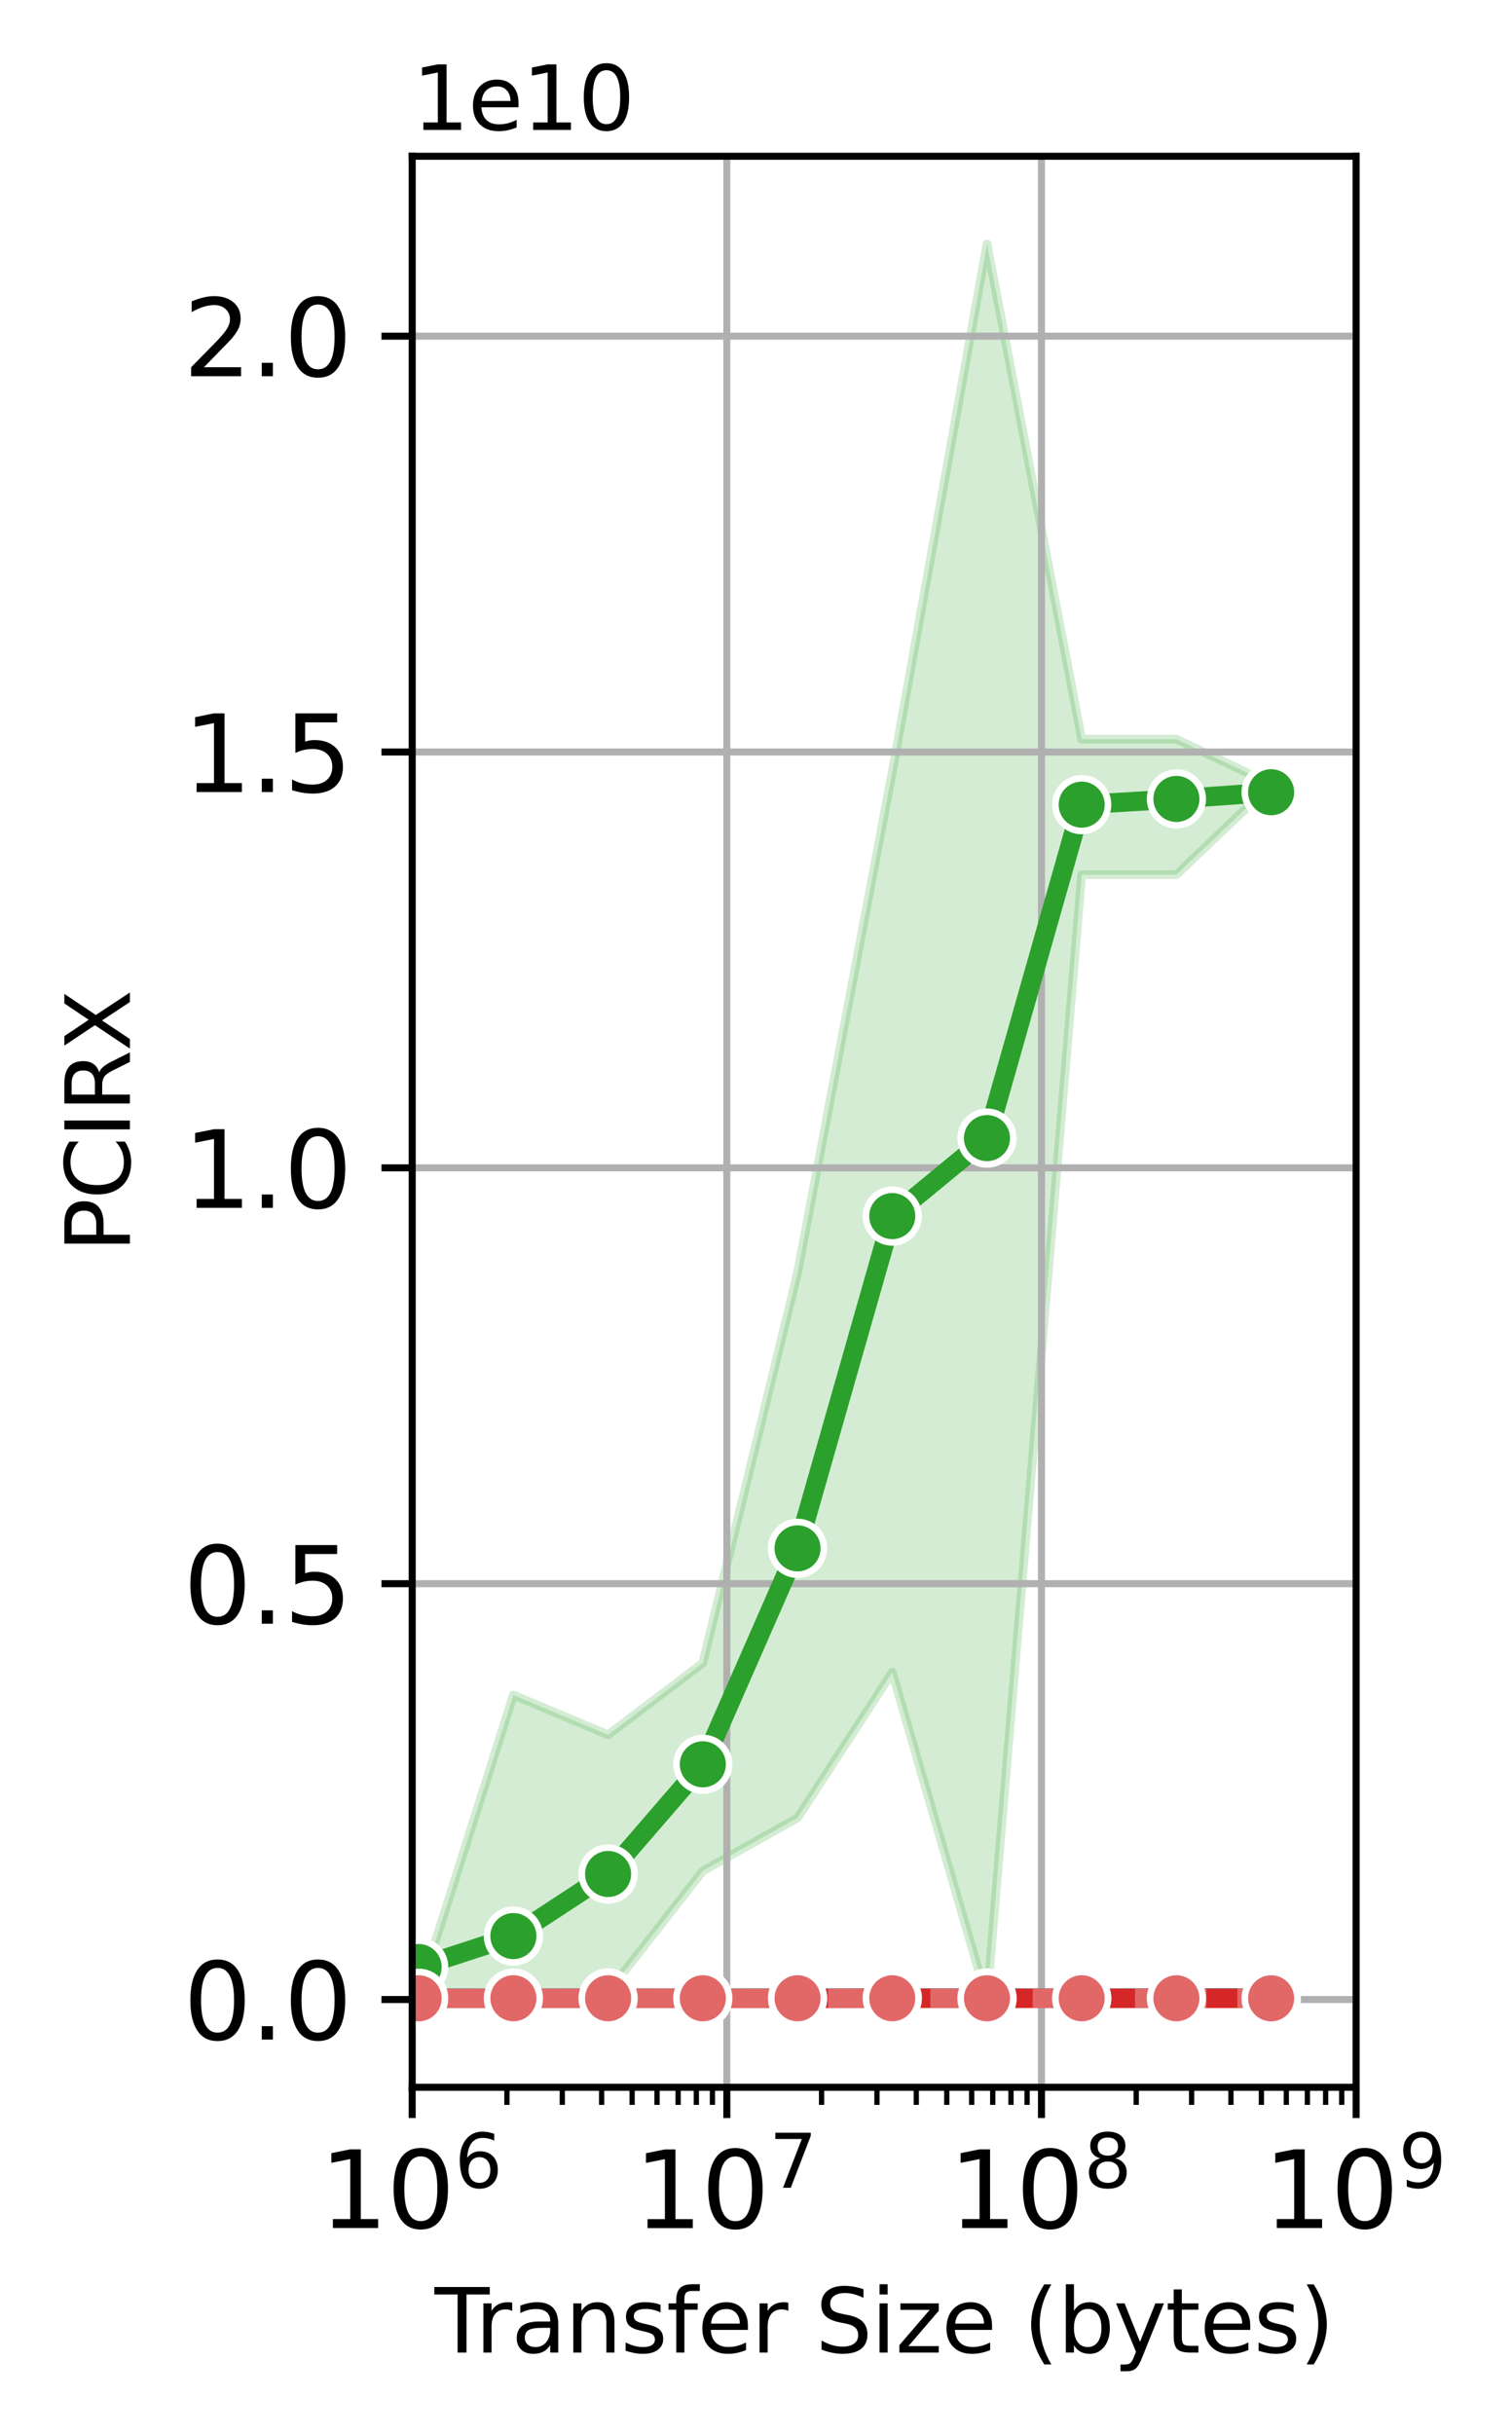<?xml version="1.0" encoding="utf-8" standalone="no"?>
<!DOCTYPE svg PUBLIC "-//W3C//DTD SVG 1.1//EN"
  "http://www.w3.org/Graphics/SVG/1.1/DTD/svg11.dtd">
<svg xmlns:xlink="http://www.w3.org/1999/xlink" width="172.268pt" height="277.218pt" viewBox="0 0 172.268 277.218" xmlns="http://www.w3.org/2000/svg" version="1.1">
 <defs>
  <style type="text/css">*{stroke-linejoin: round; stroke-linecap: butt}</style>
 </defs>
 <g id="figure_1">
  <g id="patch_1">
   <path d="M 0 277.218 
L 172.268 277.218 
L 172.268 0 
L 0 0 
z
" style="fill: #ffffff"/>
  </g>
  <g id="axes_1">
   <g id="patch_2">
    <path d="M 46.962 237.726 
L 154.508 237.726 
L 154.508 17.798 
L 46.962 17.798 
z
" style="fill: #ffffff"/>
   </g>
   <g id="PolyCollection_1"/>
   <g id="PolyCollection_2">
    <defs>
     <path id="mb2cddc99f6" d="M 47.7 -49.641 
L 47.7 -49.631 
L 58.492 -49.628 
L 69.283 -49.629 
L 80.075 -49.627 
L 90.867 -49.628 
L 101.658 -49.623 
L 112.45 -49.63 
L 123.241 -49.625 
L 134.033 -49.634 
L 144.824 -49.64 
L 144.824 -49.678 
L 144.824 -49.678 
L 134.033 -49.68 
L 123.241 -49.672 
L 112.45 -49.655 
L 101.658 -49.651 
L 90.867 -49.644 
L 80.075 -49.641 
L 69.283 -49.639 
L 58.492 -49.646 
L 47.7 -49.641 
z
" style="stroke: #1f77b4; stroke-opacity: 0.2"/>
    </defs>
    <g clip-path="url(#p8f24ad877e)">
     <use xlink:href="#mb2cddc99f6" x="0" y="277.218" style="fill: #1f77b4; fill-opacity: 0.2; stroke: #1f77b4; stroke-opacity: 0.2"/>
    </g>
   </g>
   <g id="PolyCollection_3"/>
   <g id="PolyCollection_4">
    <defs>
     <path id="maf644a36c2" d="M 47.7 -49.612 
L 47.7 -49.6 
L 58.492 -49.6 
L 69.283 -49.598 
L 80.075 -49.597 
L 90.867 -49.599 
L 101.658 -49.576 
L 112.45 -49.599 
L 123.241 -49.608 
L 134.033 -49.623 
L 144.824 -49.624 
L 144.824 -49.683 
L 144.824 -49.683 
L 134.033 -49.669 
L 123.241 -49.651 
L 112.45 -49.636 
L 101.658 -49.674 
L 90.867 -49.617 
L 80.075 -49.615 
L 69.283 -49.611 
L 58.492 -49.612 
L 47.7 -49.612 
z
" style="stroke: #62a0cb; stroke-opacity: 0.2"/>
    </defs>
    <g clip-path="url(#p8f24ad877e)">
     <use xlink:href="#maf644a36c2" x="0" y="277.218" style="fill: #62a0cb; fill-opacity: 0.2; stroke: #62a0cb; stroke-opacity: 0.2"/>
    </g>
   </g>
   <g id="PolyCollection_5"/>
   <g id="PolyCollection_6">
    <defs>
     <path id="m9ea09303e5" d="M 47.7 -49.68 
L 47.7 -49.557 
L 58.492 -49.592 
L 69.283 -49.595 
L 80.075 -49.588 
L 90.867 -49.596 
L 101.658 -49.556 
L 112.45 -49.595 
L 123.241 -49.558 
L 134.033 -49.564 
L 144.824 -49.594 
L 144.824 -49.609 
L 144.824 -49.609 
L 134.033 -49.671 
L 123.241 -49.679 
L 112.45 -49.607 
L 101.658 -49.683 
L 90.867 -49.603 
L 80.075 -49.615 
L 69.283 -49.606 
L 58.492 -49.611 
L 47.7 -49.68 
z
" style="stroke: #ff7f0e; stroke-opacity: 0.2"/>
    </defs>
    <g clip-path="url(#p8f24ad877e)">
     <use xlink:href="#m9ea09303e5" x="0" y="277.218" style="fill: #ff7f0e; fill-opacity: 0.2; stroke: #ff7f0e; stroke-opacity: 0.2"/>
    </g>
   </g>
   <g id="PolyCollection_7"/>
   <g id="PolyCollection_8">
    <defs>
     <path id="me9a1cf61ce" d="M 47.7 -49.606 
L 47.7 -49.594 
L 58.492 -49.594 
L 69.283 -49.595 
L 80.075 -49.594 
L 90.867 -49.592 
L 101.658 -49.594 
L 112.45 -49.594 
L 123.241 -49.595 
L 134.033 -49.594 
L 144.824 -49.645 
L 144.824 -49.647 
L 144.824 -49.647 
L 134.033 -49.61 
L 123.241 -49.606 
L 112.45 -49.608 
L 101.658 -49.606 
L 90.867 -49.607 
L 80.075 -49.607 
L 69.283 -49.605 
L 58.492 -49.607 
L 47.7 -49.606 
z
" style="stroke: #ffa556; stroke-opacity: 0.2"/>
    </defs>
    <g clip-path="url(#p8f24ad877e)">
     <use xlink:href="#me9a1cf61ce" x="0" y="277.218" style="fill: #ffa556; fill-opacity: 0.2; stroke: #ffa556; stroke-opacity: 0.2"/>
    </g>
   </g>
   <g id="PolyCollection_9"/>
   <g id="PolyCollection_10">
    <defs>
     <path id="m3f16246b67" d="M 47.7 -50.1 
L 47.7 -49.489 
L 58.492 -49.489 
L 69.283 -50.317 
L 80.075 -64.132 
L 90.867 -70.172 
L 101.658 -86.751 
L 112.45 -49.489 
L 123.241 -177.594 
L 134.033 -177.596 
L 144.824 -187.866 
L 144.824 -187.9 
L 144.824 -187.9 
L 134.033 -193.033 
L 123.241 -193.032 
L 112.45 -249.423 
L 101.658 -189.292 
L 90.867 -132.261 
L 80.075 -87.817 
L 69.283 -79.635 
L 58.492 -84.167 
L 47.7 -50.1 
z
" style="stroke: #2ca02c; stroke-opacity: 0.2"/>
    </defs>
    <g clip-path="url(#p8f24ad877e)">
     <use xlink:href="#m3f16246b67" x="0" y="277.218" style="fill: #2ca02c; fill-opacity: 0.2; stroke: #2ca02c; stroke-opacity: 0.2"/>
    </g>
   </g>
   <g id="PolyCollection_11"/>
   <g id="PolyCollection_12"/>
   <g id="PolyCollection_13"/>
   <g id="PolyCollection_14">
    <defs>
     <path id="mc7e2114f80" d="M 47.7 -49.638 
L 47.7 -49.578 
L 58.492 -49.573 
L 69.283 -49.568 
L 80.075 -49.594 
L 90.867 -49.557 
L 101.658 -49.558 
L 112.45 -49.588 
L 123.241 -49.557 
L 134.033 -49.584 
L 144.824 -49.59 
L 144.824 -49.615 
L 144.824 -49.615 
L 134.033 -49.633 
L 123.241 -49.683 
L 112.45 -49.619 
L 101.658 -49.681 
L 90.867 -49.682 
L 80.075 -49.606 
L 69.283 -49.659 
L 58.492 -49.647 
L 47.7 -49.638 
z
" style="stroke: #d62728; stroke-opacity: 0.2"/>
    </defs>
    <g clip-path="url(#p8f24ad877e)">
     <use xlink:href="#mc7e2114f80" x="0" y="277.218" style="fill: #d62728; fill-opacity: 0.2; stroke: #d62728; stroke-opacity: 0.2"/>
    </g>
   </g>
   <g id="PolyCollection_15"/>
   <g id="PolyCollection_16">
    <defs>
     <path id="mbd5d64453a" d="M 47.7 -49.607 
L 47.7 -49.595 
L 58.492 -49.565 
L 69.283 -49.587 
L 80.075 -49.591 
L 90.867 -49.568 
L 101.658 -49.567 
L 112.45 -49.556 
L 123.241 -49.592 
L 134.033 -49.593 
L 144.824 -49.587 
L 144.824 -49.621 
L 144.824 -49.621 
L 134.033 -49.611 
L 123.241 -49.611 
L 112.45 -49.683 
L 101.658 -49.662 
L 90.867 -49.66 
L 80.075 -49.616 
L 69.283 -49.621 
L 58.492 -49.669 
L 47.7 -49.607 
z
" style="stroke: #e26868; stroke-opacity: 0.2"/>
    </defs>
    <g clip-path="url(#p8f24ad877e)">
     <use xlink:href="#mbd5d64453a" x="0" y="277.218" style="fill: #e26868; fill-opacity: 0.2; stroke: #e26868; stroke-opacity: 0.2"/>
    </g>
   </g>
   <g id="matplotlib.axis_1">
    <g id="xtick_1">
     <g id="line2d_1">
      <path d="M 46.962 237.726 
L 46.962 17.798 
" clip-path="url(#p8f24ad877e)" style="fill: none; stroke: #b0b0b0; stroke-width: 0.8; stroke-linecap: square"/>
     </g>
     <g id="line2d_2">
      <defs>
       <path id="m1f483af5f5" d="M 0 0 
L 0 3.5 
" style="stroke: #000000; stroke-width: 0.8"/>
      </defs>
      <g>
       <use xlink:href="#m1f483af5f5" x="46.962" y="237.726" style="stroke: #000000; stroke-width: 0.8"/>
      </g>
     </g>
     <g id="text_1">
      <!-- $\mathdefault{10^{6}}$ -->
      <g transform="translate(36.402 253.845) scale(0.12 -0.12)">
       <defs>
        <path id="DejaVuSans-31" d="M 794 531 
L 1825 531 
L 1825 4091 
L 703 3866 
L 703 4441 
L 1819 4666 
L 2450 4666 
L 2450 531 
L 3481 531 
L 3481 0 
L 794 0 
L 794 531 
z
" transform="scale(0.016)"/>
        <path id="DejaVuSans-30" d="M 2034 4250 
Q 1547 4250 1301 3770 
Q 1056 3291 1056 2328 
Q 1056 1369 1301 889 
Q 1547 409 2034 409 
Q 2525 409 2770 889 
Q 3016 1369 3016 2328 
Q 3016 3291 2770 3770 
Q 2525 4250 2034 4250 
z
M 2034 4750 
Q 2819 4750 3233 4129 
Q 3647 3509 3647 2328 
Q 3647 1150 3233 529 
Q 2819 -91 2034 -91 
Q 1250 -91 836 529 
Q 422 1150 422 2328 
Q 422 3509 836 4129 
Q 1250 4750 2034 4750 
z
" transform="scale(0.016)"/>
        <path id="DejaVuSans-36" d="M 2113 2584 
Q 1688 2584 1439 2293 
Q 1191 2003 1191 1497 
Q 1191 994 1439 701 
Q 1688 409 2113 409 
Q 2538 409 2786 701 
Q 3034 994 3034 1497 
Q 3034 2003 2786 2293 
Q 2538 2584 2113 2584 
z
M 3366 4563 
L 3366 3988 
Q 3128 4100 2886 4159 
Q 2644 4219 2406 4219 
Q 1781 4219 1451 3797 
Q 1122 3375 1075 2522 
Q 1259 2794 1537 2939 
Q 1816 3084 2150 3084 
Q 2853 3084 3261 2657 
Q 3669 2231 3669 1497 
Q 3669 778 3244 343 
Q 2819 -91 2113 -91 
Q 1303 -91 875 529 
Q 447 1150 447 2328 
Q 447 3434 972 4092 
Q 1497 4750 2381 4750 
Q 2619 4750 2861 4703 
Q 3103 4656 3366 4563 
z
" transform="scale(0.016)"/>
       </defs>
       <use xlink:href="#DejaVuSans-31" transform="translate(0 0.766)"/>
       <use xlink:href="#DejaVuSans-30" transform="translate(63.623 0.766)"/>
       <use xlink:href="#DejaVuSans-36" transform="translate(128.203 39.047) scale(0.7)"/>
      </g>
     </g>
    </g>
    <g id="xtick_2">
     <g id="line2d_3">
      <path d="M 82.811 237.726 
L 82.811 17.798 
" clip-path="url(#p8f24ad877e)" style="fill: none; stroke: #b0b0b0; stroke-width: 0.8; stroke-linecap: square"/>
     </g>
     <g id="line2d_4">
      <g>
       <use xlink:href="#m1f483af5f5" x="82.811" y="237.726" style="stroke: #000000; stroke-width: 0.8"/>
      </g>
     </g>
     <g id="text_2">
      <!-- $\mathdefault{10^{7}}$ -->
      <g transform="translate(72.251 253.845) scale(0.12 -0.12)">
       <defs>
        <path id="DejaVuSans-37" d="M 525 4666 
L 3525 4666 
L 3525 4397 
L 1831 0 
L 1172 0 
L 2766 4134 
L 525 4134 
L 525 4666 
z
" transform="scale(0.016)"/>
       </defs>
       <use xlink:href="#DejaVuSans-31" transform="translate(0 0.684)"/>
       <use xlink:href="#DejaVuSans-30" transform="translate(63.623 0.684)"/>
       <use xlink:href="#DejaVuSans-37" transform="translate(128.203 38.966) scale(0.7)"/>
      </g>
     </g>
    </g>
    <g id="xtick_3">
     <g id="line2d_5">
      <path d="M 118.659 237.726 
L 118.659 17.798 
" clip-path="url(#p8f24ad877e)" style="fill: none; stroke: #b0b0b0; stroke-width: 0.8; stroke-linecap: square"/>
     </g>
     <g id="line2d_6">
      <g>
       <use xlink:href="#m1f483af5f5" x="118.659" y="237.726" style="stroke: #000000; stroke-width: 0.8"/>
      </g>
     </g>
     <g id="text_3">
      <!-- $\mathdefault{10^{8}}$ -->
      <g transform="translate(108.099 253.845) scale(0.12 -0.12)">
       <defs>
        <path id="DejaVuSans-38" d="M 2034 2216 
Q 1584 2216 1326 1975 
Q 1069 1734 1069 1313 
Q 1069 891 1326 650 
Q 1584 409 2034 409 
Q 2484 409 2743 651 
Q 3003 894 3003 1313 
Q 3003 1734 2745 1975 
Q 2488 2216 2034 2216 
z
M 1403 2484 
Q 997 2584 770 2862 
Q 544 3141 544 3541 
Q 544 4100 942 4425 
Q 1341 4750 2034 4750 
Q 2731 4750 3128 4425 
Q 3525 4100 3525 3541 
Q 3525 3141 3298 2862 
Q 3072 2584 2669 2484 
Q 3125 2378 3379 2068 
Q 3634 1759 3634 1313 
Q 3634 634 3220 271 
Q 2806 -91 2034 -91 
Q 1263 -91 848 271 
Q 434 634 434 1313 
Q 434 1759 690 2068 
Q 947 2378 1403 2484 
z
M 1172 3481 
Q 1172 3119 1398 2916 
Q 1625 2713 2034 2713 
Q 2441 2713 2670 2916 
Q 2900 3119 2900 3481 
Q 2900 3844 2670 4047 
Q 2441 4250 2034 4250 
Q 1625 4250 1398 4047 
Q 1172 3844 1172 3481 
z
" transform="scale(0.016)"/>
       </defs>
       <use xlink:href="#DejaVuSans-31" transform="translate(0 0.766)"/>
       <use xlink:href="#DejaVuSans-30" transform="translate(63.623 0.766)"/>
       <use xlink:href="#DejaVuSans-38" transform="translate(128.203 39.047) scale(0.7)"/>
      </g>
     </g>
    </g>
    <g id="xtick_4">
     <g id="line2d_7">
      <path d="M 154.508 237.726 
L 154.508 17.798 
" clip-path="url(#p8f24ad877e)" style="fill: none; stroke: #b0b0b0; stroke-width: 0.8; stroke-linecap: square"/>
     </g>
     <g id="line2d_8">
      <g>
       <use xlink:href="#m1f483af5f5" x="154.508" y="237.726" style="stroke: #000000; stroke-width: 0.8"/>
      </g>
     </g>
     <g id="text_4">
      <!-- $\mathdefault{10^{9}}$ -->
      <g transform="translate(143.948 253.845) scale(0.12 -0.12)">
       <defs>
        <path id="DejaVuSans-39" d="M 703 97 
L 703 672 
Q 941 559 1184 500 
Q 1428 441 1663 441 
Q 2288 441 2617 861 
Q 2947 1281 2994 2138 
Q 2813 1869 2534 1725 
Q 2256 1581 1919 1581 
Q 1219 1581 811 2004 
Q 403 2428 403 3163 
Q 403 3881 828 4315 
Q 1253 4750 1959 4750 
Q 2769 4750 3195 4129 
Q 3622 3509 3622 2328 
Q 3622 1225 3098 567 
Q 2575 -91 1691 -91 
Q 1453 -91 1209 -44 
Q 966 3 703 97 
z
M 1959 2075 
Q 2384 2075 2632 2365 
Q 2881 2656 2881 3163 
Q 2881 3666 2632 3958 
Q 2384 4250 1959 4250 
Q 1534 4250 1286 3958 
Q 1038 3666 1038 3163 
Q 1038 2656 1286 2365 
Q 1534 2075 1959 2075 
z
" transform="scale(0.016)"/>
       </defs>
       <use xlink:href="#DejaVuSans-31" transform="translate(0 0.766)"/>
       <use xlink:href="#DejaVuSans-30" transform="translate(63.623 0.766)"/>
       <use xlink:href="#DejaVuSans-39" transform="translate(128.203 39.047) scale(0.7)"/>
      </g>
     </g>
    </g>
    <g id="xtick_5">
     <g id="line2d_9">
      <defs>
       <path id="m1a06554514" d="M 0 0 
L 0 2 
" style="stroke: #000000; stroke-width: 0.6"/>
      </defs>
      <g>
       <use xlink:href="#m1a06554514" x="57.753" y="237.726" style="stroke: #000000; stroke-width: 0.6"/>
      </g>
     </g>
    </g>
    <g id="xtick_6">
     <g id="line2d_10">
      <g>
       <use xlink:href="#m1a06554514" x="64.066" y="237.726" style="stroke: #000000; stroke-width: 0.6"/>
      </g>
     </g>
    </g>
    <g id="xtick_7">
     <g id="line2d_11">
      <g>
       <use xlink:href="#m1a06554514" x="68.545" y="237.726" style="stroke: #000000; stroke-width: 0.6"/>
      </g>
     </g>
    </g>
    <g id="xtick_8">
     <g id="line2d_12">
      <g>
       <use xlink:href="#m1a06554514" x="72.019" y="237.726" style="stroke: #000000; stroke-width: 0.6"/>
      </g>
     </g>
    </g>
    <g id="xtick_9">
     <g id="line2d_13">
      <g>
       <use xlink:href="#m1a06554514" x="74.858" y="237.726" style="stroke: #000000; stroke-width: 0.6"/>
      </g>
     </g>
    </g>
    <g id="xtick_10">
     <g id="line2d_14">
      <g>
       <use xlink:href="#m1a06554514" x="77.258" y="237.726" style="stroke: #000000; stroke-width: 0.6"/>
      </g>
     </g>
    </g>
    <g id="xtick_11">
     <g id="line2d_15">
      <g>
       <use xlink:href="#m1a06554514" x="79.337" y="237.726" style="stroke: #000000; stroke-width: 0.6"/>
      </g>
     </g>
    </g>
    <g id="xtick_12">
     <g id="line2d_16">
      <g>
       <use xlink:href="#m1a06554514" x="81.17" y="237.726" style="stroke: #000000; stroke-width: 0.6"/>
      </g>
     </g>
    </g>
    <g id="xtick_13">
     <g id="line2d_17">
      <g>
       <use xlink:href="#m1a06554514" x="93.602" y="237.726" style="stroke: #000000; stroke-width: 0.6"/>
      </g>
     </g>
    </g>
    <g id="xtick_14">
     <g id="line2d_18">
      <g>
       <use xlink:href="#m1a06554514" x="99.915" y="237.726" style="stroke: #000000; stroke-width: 0.6"/>
      </g>
     </g>
    </g>
    <g id="xtick_15">
     <g id="line2d_19">
      <g>
       <use xlink:href="#m1a06554514" x="104.394" y="237.726" style="stroke: #000000; stroke-width: 0.6"/>
      </g>
     </g>
    </g>
    <g id="xtick_16">
     <g id="line2d_20">
      <g>
       <use xlink:href="#m1a06554514" x="107.868" y="237.726" style="stroke: #000000; stroke-width: 0.6"/>
      </g>
     </g>
    </g>
    <g id="xtick_17">
     <g id="line2d_21">
      <g>
       <use xlink:href="#m1a06554514" x="110.706" y="237.726" style="stroke: #000000; stroke-width: 0.6"/>
      </g>
     </g>
    </g>
    <g id="xtick_18">
     <g id="line2d_22">
      <g>
       <use xlink:href="#m1a06554514" x="113.106" y="237.726" style="stroke: #000000; stroke-width: 0.6"/>
      </g>
     </g>
    </g>
    <g id="xtick_19">
     <g id="line2d_23">
      <g>
       <use xlink:href="#m1a06554514" x="115.185" y="237.726" style="stroke: #000000; stroke-width: 0.6"/>
      </g>
     </g>
    </g>
    <g id="xtick_20">
     <g id="line2d_24">
      <g>
       <use xlink:href="#m1a06554514" x="117.019" y="237.726" style="stroke: #000000; stroke-width: 0.6"/>
      </g>
     </g>
    </g>
    <g id="xtick_21">
     <g id="line2d_25">
      <g>
       <use xlink:href="#m1a06554514" x="129.451" y="237.726" style="stroke: #000000; stroke-width: 0.6"/>
      </g>
     </g>
    </g>
    <g id="xtick_22">
     <g id="line2d_26">
      <g>
       <use xlink:href="#m1a06554514" x="135.764" y="237.726" style="stroke: #000000; stroke-width: 0.6"/>
      </g>
     </g>
    </g>
    <g id="xtick_23">
     <g id="line2d_27">
      <g>
       <use xlink:href="#m1a06554514" x="140.243" y="237.726" style="stroke: #000000; stroke-width: 0.6"/>
      </g>
     </g>
    </g>
    <g id="xtick_24">
     <g id="line2d_28">
      <g>
       <use xlink:href="#m1a06554514" x="143.717" y="237.726" style="stroke: #000000; stroke-width: 0.6"/>
      </g>
     </g>
    </g>
    <g id="xtick_25">
     <g id="line2d_29">
      <g>
       <use xlink:href="#m1a06554514" x="146.555" y="237.726" style="stroke: #000000; stroke-width: 0.6"/>
      </g>
     </g>
    </g>
    <g id="xtick_26">
     <g id="line2d_30">
      <g>
       <use xlink:href="#m1a06554514" x="148.955" y="237.726" style="stroke: #000000; stroke-width: 0.6"/>
      </g>
     </g>
    </g>
    <g id="xtick_27">
     <g id="line2d_31">
      <g>
       <use xlink:href="#m1a06554514" x="151.034" y="237.726" style="stroke: #000000; stroke-width: 0.6"/>
      </g>
     </g>
    </g>
    <g id="xtick_28">
     <g id="line2d_32">
      <g>
       <use xlink:href="#m1a06554514" x="152.868" y="237.726" style="stroke: #000000; stroke-width: 0.6"/>
      </g>
     </g>
    </g>
    <g id="text_5">
     <!-- Transfer Size (bytes) -->
     <g transform="translate(49.515 267.939) scale(0.1 -0.1)">
      <defs>
       <path id="DejaVuSans-54" d="M -19 4666 
L 3928 4666 
L 3928 4134 
L 2272 4134 
L 2272 0 
L 1638 0 
L 1638 4134 
L -19 4134 
L -19 4666 
z
" transform="scale(0.016)"/>
       <path id="DejaVuSans-72" d="M 2631 2963 
Q 2534 3019 2420 3045 
Q 2306 3072 2169 3072 
Q 1681 3072 1420 2755 
Q 1159 2438 1159 1844 
L 1159 0 
L 581 0 
L 581 3500 
L 1159 3500 
L 1159 2956 
Q 1341 3275 1631 3429 
Q 1922 3584 2338 3584 
Q 2397 3584 2469 3576 
Q 2541 3569 2628 3553 
L 2631 2963 
z
" transform="scale(0.016)"/>
       <path id="DejaVuSans-61" d="M 2194 1759 
Q 1497 1759 1228 1600 
Q 959 1441 959 1056 
Q 959 750 1161 570 
Q 1363 391 1709 391 
Q 2188 391 2477 730 
Q 2766 1069 2766 1631 
L 2766 1759 
L 2194 1759 
z
M 3341 1997 
L 3341 0 
L 2766 0 
L 2766 531 
Q 2569 213 2275 61 
Q 1981 -91 1556 -91 
Q 1019 -91 701 211 
Q 384 513 384 1019 
Q 384 1609 779 1909 
Q 1175 2209 1959 2209 
L 2766 2209 
L 2766 2266 
Q 2766 2663 2505 2880 
Q 2244 3097 1772 3097 
Q 1472 3097 1187 3025 
Q 903 2953 641 2809 
L 641 3341 
Q 956 3463 1253 3523 
Q 1550 3584 1831 3584 
Q 2591 3584 2966 3190 
Q 3341 2797 3341 1997 
z
" transform="scale(0.016)"/>
       <path id="DejaVuSans-6e" d="M 3513 2113 
L 3513 0 
L 2938 0 
L 2938 2094 
Q 2938 2591 2744 2837 
Q 2550 3084 2163 3084 
Q 1697 3084 1428 2787 
Q 1159 2491 1159 1978 
L 1159 0 
L 581 0 
L 581 3500 
L 1159 3500 
L 1159 2956 
Q 1366 3272 1645 3428 
Q 1925 3584 2291 3584 
Q 2894 3584 3203 3211 
Q 3513 2838 3513 2113 
z
" transform="scale(0.016)"/>
       <path id="DejaVuSans-73" d="M 2834 3397 
L 2834 2853 
Q 2591 2978 2328 3040 
Q 2066 3103 1784 3103 
Q 1356 3103 1142 2972 
Q 928 2841 928 2578 
Q 928 2378 1081 2264 
Q 1234 2150 1697 2047 
L 1894 2003 
Q 2506 1872 2764 1633 
Q 3022 1394 3022 966 
Q 3022 478 2636 193 
Q 2250 -91 1575 -91 
Q 1294 -91 989 -36 
Q 684 19 347 128 
L 347 722 
Q 666 556 975 473 
Q 1284 391 1588 391 
Q 1994 391 2212 530 
Q 2431 669 2431 922 
Q 2431 1156 2273 1281 
Q 2116 1406 1581 1522 
L 1381 1569 
Q 847 1681 609 1914 
Q 372 2147 372 2553 
Q 372 3047 722 3315 
Q 1072 3584 1716 3584 
Q 2034 3584 2315 3537 
Q 2597 3491 2834 3397 
z
" transform="scale(0.016)"/>
       <path id="DejaVuSans-66" d="M 2375 4863 
L 2375 4384 
L 1825 4384 
Q 1516 4384 1395 4259 
Q 1275 4134 1275 3809 
L 1275 3500 
L 2222 3500 
L 2222 3053 
L 1275 3053 
L 1275 0 
L 697 0 
L 697 3053 
L 147 3053 
L 147 3500 
L 697 3500 
L 697 3744 
Q 697 4328 969 4595 
Q 1241 4863 1831 4863 
L 2375 4863 
z
" transform="scale(0.016)"/>
       <path id="DejaVuSans-65" d="M 3597 1894 
L 3597 1613 
L 953 1613 
Q 991 1019 1311 708 
Q 1631 397 2203 397 
Q 2534 397 2845 478 
Q 3156 559 3463 722 
L 3463 178 
Q 3153 47 2828 -22 
Q 2503 -91 2169 -91 
Q 1331 -91 842 396 
Q 353 884 353 1716 
Q 353 2575 817 3079 
Q 1281 3584 2069 3584 
Q 2775 3584 3186 3129 
Q 3597 2675 3597 1894 
z
M 3022 2063 
Q 3016 2534 2758 2815 
Q 2500 3097 2075 3097 
Q 1594 3097 1305 2825 
Q 1016 2553 972 2059 
L 3022 2063 
z
" transform="scale(0.016)"/>
       <path id="DejaVuSans-20" transform="scale(0.016)"/>
       <path id="DejaVuSans-53" d="M 3425 4513 
L 3425 3897 
Q 3066 4069 2747 4153 
Q 2428 4238 2131 4238 
Q 1616 4238 1336 4038 
Q 1056 3838 1056 3469 
Q 1056 3159 1242 3001 
Q 1428 2844 1947 2747 
L 2328 2669 
Q 3034 2534 3370 2195 
Q 3706 1856 3706 1288 
Q 3706 609 3251 259 
Q 2797 -91 1919 -91 
Q 1588 -91 1214 -16 
Q 841 59 441 206 
L 441 856 
Q 825 641 1194 531 
Q 1563 422 1919 422 
Q 2459 422 2753 634 
Q 3047 847 3047 1241 
Q 3047 1584 2836 1778 
Q 2625 1972 2144 2069 
L 1759 2144 
Q 1053 2284 737 2584 
Q 422 2884 422 3419 
Q 422 4038 858 4394 
Q 1294 4750 2059 4750 
Q 2388 4750 2728 4690 
Q 3069 4631 3425 4513 
z
" transform="scale(0.016)"/>
       <path id="DejaVuSans-69" d="M 603 3500 
L 1178 3500 
L 1178 0 
L 603 0 
L 603 3500 
z
M 603 4863 
L 1178 4863 
L 1178 4134 
L 603 4134 
L 603 4863 
z
" transform="scale(0.016)"/>
       <path id="DejaVuSans-7a" d="M 353 3500 
L 3084 3500 
L 3084 2975 
L 922 459 
L 3084 459 
L 3084 0 
L 275 0 
L 275 525 
L 2438 3041 
L 353 3041 
L 353 3500 
z
" transform="scale(0.016)"/>
       <path id="DejaVuSans-28" d="M 1984 4856 
Q 1566 4138 1362 3434 
Q 1159 2731 1159 2009 
Q 1159 1288 1364 580 
Q 1569 -128 1984 -844 
L 1484 -844 
Q 1016 -109 783 600 
Q 550 1309 550 2009 
Q 550 2706 781 3412 
Q 1013 4119 1484 4856 
L 1984 4856 
z
" transform="scale(0.016)"/>
       <path id="DejaVuSans-62" d="M 3116 1747 
Q 3116 2381 2855 2742 
Q 2594 3103 2138 3103 
Q 1681 3103 1420 2742 
Q 1159 2381 1159 1747 
Q 1159 1113 1420 752 
Q 1681 391 2138 391 
Q 2594 391 2855 752 
Q 3116 1113 3116 1747 
z
M 1159 2969 
Q 1341 3281 1617 3432 
Q 1894 3584 2278 3584 
Q 2916 3584 3314 3078 
Q 3713 2572 3713 1747 
Q 3713 922 3314 415 
Q 2916 -91 2278 -91 
Q 1894 -91 1617 61 
Q 1341 213 1159 525 
L 1159 0 
L 581 0 
L 581 4863 
L 1159 4863 
L 1159 2969 
z
" transform="scale(0.016)"/>
       <path id="DejaVuSans-79" d="M 2059 -325 
Q 1816 -950 1584 -1140 
Q 1353 -1331 966 -1331 
L 506 -1331 
L 506 -850 
L 844 -850 
Q 1081 -850 1212 -737 
Q 1344 -625 1503 -206 
L 1606 56 
L 191 3500 
L 800 3500 
L 1894 763 
L 2988 3500 
L 3597 3500 
L 2059 -325 
z
" transform="scale(0.016)"/>
       <path id="DejaVuSans-74" d="M 1172 4494 
L 1172 3500 
L 2356 3500 
L 2356 3053 
L 1172 3053 
L 1172 1153 
Q 1172 725 1289 603 
Q 1406 481 1766 481 
L 2356 481 
L 2356 0 
L 1766 0 
Q 1100 0 847 248 
Q 594 497 594 1153 
L 594 3053 
L 172 3053 
L 172 3500 
L 594 3500 
L 594 4494 
L 1172 4494 
z
" transform="scale(0.016)"/>
       <path id="DejaVuSans-29" d="M 513 4856 
L 1013 4856 
Q 1481 4119 1714 3412 
Q 1947 2706 1947 2009 
Q 1947 1309 1714 600 
Q 1481 -109 1013 -844 
L 513 -844 
Q 928 -128 1133 580 
Q 1338 1288 1338 2009 
Q 1338 2731 1133 3434 
Q 928 4138 513 4856 
z
" transform="scale(0.016)"/>
      </defs>
      <use xlink:href="#DejaVuSans-54"/>
      <use xlink:href="#DejaVuSans-72" x="46.334"/>
      <use xlink:href="#DejaVuSans-61" x="87.447"/>
      <use xlink:href="#DejaVuSans-6e" x="148.727"/>
      <use xlink:href="#DejaVuSans-73" x="212.105"/>
      <use xlink:href="#DejaVuSans-66" x="264.205"/>
      <use xlink:href="#DejaVuSans-65" x="299.41"/>
      <use xlink:href="#DejaVuSans-72" x="360.934"/>
      <use xlink:href="#DejaVuSans-20" x="402.047"/>
      <use xlink:href="#DejaVuSans-53" x="433.834"/>
      <use xlink:href="#DejaVuSans-69" x="497.311"/>
      <use xlink:href="#DejaVuSans-7a" x="525.094"/>
      <use xlink:href="#DejaVuSans-65" x="577.584"/>
      <use xlink:href="#DejaVuSans-20" x="639.107"/>
      <use xlink:href="#DejaVuSans-28" x="670.895"/>
      <use xlink:href="#DejaVuSans-62" x="709.908"/>
      <use xlink:href="#DejaVuSans-79" x="773.385"/>
      <use xlink:href="#DejaVuSans-74" x="832.564"/>
      <use xlink:href="#DejaVuSans-65" x="871.773"/>
      <use xlink:href="#DejaVuSans-73" x="933.297"/>
      <use xlink:href="#DejaVuSans-29" x="985.396"/>
     </g>
    </g>
   </g>
   <g id="matplotlib.axis_2">
    <g id="ytick_1">
     <g id="line2d_33">
      <path d="M 46.962 227.73 
L 154.508 227.73 
" clip-path="url(#p8f24ad877e)" style="fill: none; stroke: #b0b0b0; stroke-width: 0.8; stroke-linecap: square"/>
     </g>
     <g id="line2d_34">
      <defs>
       <path id="mc25ea26811" d="M 0 0 
L -3.5 0 
" style="stroke: #000000; stroke-width: 0.8"/>
      </defs>
      <g>
       <use xlink:href="#mc25ea26811" x="46.962" y="227.73" style="stroke: #000000; stroke-width: 0.8"/>
      </g>
     </g>
     <g id="text_6">
      <!-- 0.0 -->
      <g transform="translate(20.878 232.289) scale(0.12 -0.12)">
       <defs>
        <path id="DejaVuSans-2e" d="M 684 794 
L 1344 794 
L 1344 0 
L 684 0 
L 684 794 
z
" transform="scale(0.016)"/>
       </defs>
       <use xlink:href="#DejaVuSans-30"/>
       <use xlink:href="#DejaVuSans-2e" x="63.623"/>
       <use xlink:href="#DejaVuSans-30" x="95.41"/>
      </g>
     </g>
    </g>
    <g id="ytick_2">
     <g id="line2d_35">
      <path d="M 46.962 180.369 
L 154.508 180.369 
" clip-path="url(#p8f24ad877e)" style="fill: none; stroke: #b0b0b0; stroke-width: 0.8; stroke-linecap: square"/>
     </g>
     <g id="line2d_36">
      <g>
       <use xlink:href="#mc25ea26811" x="46.962" y="180.369" style="stroke: #000000; stroke-width: 0.8"/>
      </g>
     </g>
     <g id="text_7">
      <!-- 0.5 -->
      <g transform="translate(20.878 184.928) scale(0.12 -0.12)">
       <defs>
        <path id="DejaVuSans-35" d="M 691 4666 
L 3169 4666 
L 3169 4134 
L 1269 4134 
L 1269 2991 
Q 1406 3038 1543 3061 
Q 1681 3084 1819 3084 
Q 2600 3084 3056 2656 
Q 3513 2228 3513 1497 
Q 3513 744 3044 326 
Q 2575 -91 1722 -91 
Q 1428 -91 1123 -41 
Q 819 9 494 109 
L 494 744 
Q 775 591 1075 516 
Q 1375 441 1709 441 
Q 2250 441 2565 725 
Q 2881 1009 2881 1497 
Q 2881 1984 2565 2268 
Q 2250 2553 1709 2553 
Q 1456 2553 1204 2497 
Q 953 2441 691 2322 
L 691 4666 
z
" transform="scale(0.016)"/>
       </defs>
       <use xlink:href="#DejaVuSans-30"/>
       <use xlink:href="#DejaVuSans-2e" x="63.623"/>
       <use xlink:href="#DejaVuSans-35" x="95.41"/>
      </g>
     </g>
    </g>
    <g id="ytick_3">
     <g id="line2d_37">
      <path d="M 46.962 133.009 
L 154.508 133.009 
" clip-path="url(#p8f24ad877e)" style="fill: none; stroke: #b0b0b0; stroke-width: 0.8; stroke-linecap: square"/>
     </g>
     <g id="line2d_38">
      <g>
       <use xlink:href="#mc25ea26811" x="46.962" y="133.009" style="stroke: #000000; stroke-width: 0.8"/>
      </g>
     </g>
     <g id="text_8">
      <!-- 1.0 -->
      <g transform="translate(20.878 137.568) scale(0.12 -0.12)">
       <use xlink:href="#DejaVuSans-31"/>
       <use xlink:href="#DejaVuSans-2e" x="63.623"/>
       <use xlink:href="#DejaVuSans-30" x="95.41"/>
      </g>
     </g>
    </g>
    <g id="ytick_4">
     <g id="line2d_39">
      <path d="M 46.962 85.648 
L 154.508 85.648 
" clip-path="url(#p8f24ad877e)" style="fill: none; stroke: #b0b0b0; stroke-width: 0.8; stroke-linecap: square"/>
     </g>
     <g id="line2d_40">
      <g>
       <use xlink:href="#mc25ea26811" x="46.962" y="85.648" style="stroke: #000000; stroke-width: 0.8"/>
      </g>
     </g>
     <g id="text_9">
      <!-- 1.5 -->
      <g transform="translate(20.878 90.207) scale(0.12 -0.12)">
       <use xlink:href="#DejaVuSans-31"/>
       <use xlink:href="#DejaVuSans-2e" x="63.623"/>
       <use xlink:href="#DejaVuSans-35" x="95.41"/>
      </g>
     </g>
    </g>
    <g id="ytick_5">
     <g id="line2d_41">
      <path d="M 46.962 38.287 
L 154.508 38.287 
" clip-path="url(#p8f24ad877e)" style="fill: none; stroke: #b0b0b0; stroke-width: 0.8; stroke-linecap: square"/>
     </g>
     <g id="line2d_42">
      <g>
       <use xlink:href="#mc25ea26811" x="46.962" y="38.287" style="stroke: #000000; stroke-width: 0.8"/>
      </g>
     </g>
     <g id="text_10">
      <!-- 2.0 -->
      <g transform="translate(20.878 42.846) scale(0.12 -0.12)">
       <defs>
        <path id="DejaVuSans-32" d="M 1228 531 
L 3431 531 
L 3431 0 
L 469 0 
L 469 531 
Q 828 903 1448 1529 
Q 2069 2156 2228 2338 
Q 2531 2678 2651 2914 
Q 2772 3150 2772 3378 
Q 2772 3750 2511 3984 
Q 2250 4219 1831 4219 
Q 1534 4219 1204 4116 
Q 875 4013 500 3803 
L 500 4441 
Q 881 4594 1212 4672 
Q 1544 4750 1819 4750 
Q 2544 4750 2975 4387 
Q 3406 4025 3406 3419 
Q 3406 3131 3298 2873 
Q 3191 2616 2906 2266 
Q 2828 2175 2409 1742 
Q 1991 1309 1228 531 
z
" transform="scale(0.016)"/>
       </defs>
       <use xlink:href="#DejaVuSans-32"/>
       <use xlink:href="#DejaVuSans-2e" x="63.623"/>
       <use xlink:href="#DejaVuSans-30" x="95.41"/>
      </g>
     </g>
    </g>
    <g id="text_11">
     <!-- PCIRX -->
     <g transform="translate(14.798 142.643) rotate(-90) scale(0.1 -0.1)">
      <defs>
       <path id="DejaVuSans-50" d="M 1259 4147 
L 1259 2394 
L 2053 2394 
Q 2494 2394 2734 2622 
Q 2975 2850 2975 3272 
Q 2975 3691 2734 3919 
Q 2494 4147 2053 4147 
L 1259 4147 
z
M 628 4666 
L 2053 4666 
Q 2838 4666 3239 4311 
Q 3641 3956 3641 3272 
Q 3641 2581 3239 2228 
Q 2838 1875 2053 1875 
L 1259 1875 
L 1259 0 
L 628 0 
L 628 4666 
z
" transform="scale(0.016)"/>
       <path id="DejaVuSans-43" d="M 4122 4306 
L 4122 3641 
Q 3803 3938 3442 4084 
Q 3081 4231 2675 4231 
Q 1875 4231 1450 3742 
Q 1025 3253 1025 2328 
Q 1025 1406 1450 917 
Q 1875 428 2675 428 
Q 3081 428 3442 575 
Q 3803 722 4122 1019 
L 4122 359 
Q 3791 134 3420 21 
Q 3050 -91 2638 -91 
Q 1578 -91 968 557 
Q 359 1206 359 2328 
Q 359 3453 968 4101 
Q 1578 4750 2638 4750 
Q 3056 4750 3426 4639 
Q 3797 4528 4122 4306 
z
" transform="scale(0.016)"/>
       <path id="DejaVuSans-49" d="M 628 4666 
L 1259 4666 
L 1259 0 
L 628 0 
L 628 4666 
z
" transform="scale(0.016)"/>
       <path id="DejaVuSans-52" d="M 2841 2188 
Q 3044 2119 3236 1894 
Q 3428 1669 3622 1275 
L 4263 0 
L 3584 0 
L 2988 1197 
Q 2756 1666 2539 1819 
Q 2322 1972 1947 1972 
L 1259 1972 
L 1259 0 
L 628 0 
L 628 4666 
L 2053 4666 
Q 2853 4666 3247 4331 
Q 3641 3997 3641 3322 
Q 3641 2881 3436 2590 
Q 3231 2300 2841 2188 
z
M 1259 4147 
L 1259 2491 
L 2053 2491 
Q 2509 2491 2742 2702 
Q 2975 2913 2975 3322 
Q 2975 3731 2742 3939 
Q 2509 4147 2053 4147 
L 1259 4147 
z
" transform="scale(0.016)"/>
       <path id="DejaVuSans-58" d="M 403 4666 
L 1081 4666 
L 2241 2931 
L 3406 4666 
L 4084 4666 
L 2584 2425 
L 4184 0 
L 3506 0 
L 2194 1984 
L 872 0 
L 191 0 
L 1856 2491 
L 403 4666 
z
" transform="scale(0.016)"/>
      </defs>
      <use xlink:href="#DejaVuSans-50"/>
      <use xlink:href="#DejaVuSans-43" x="60.303"/>
      <use xlink:href="#DejaVuSans-49" x="130.127"/>
      <use xlink:href="#DejaVuSans-52" x="159.619"/>
      <use xlink:href="#DejaVuSans-58" x="229.102"/>
     </g>
    </g>
    <g id="text_12">
     <!-- 1e10 -->
     <g transform="translate(46.962 14.798) scale(0.1 -0.1)">
      <use xlink:href="#DejaVuSans-31"/>
      <use xlink:href="#DejaVuSans-65" x="63.623"/>
      <use xlink:href="#DejaVuSans-31" x="125.146"/>
      <use xlink:href="#DejaVuSans-30" x="188.77"/>
     </g>
    </g>
   </g>
   <g id="line2d_43">
    <path d="M 47.7 227.561 
L 58.492 227.581 
L 69.283 227.564 
L 80.075 227.564 
L 90.867 227.563 
L 101.658 227.564 
L 112.45 227.559 
L 123.241 227.571 
L 134.033 227.544 
L 144.824 227.551 
" clip-path="url(#p8f24ad877e)" style="fill: none; stroke: #1f77b4; stroke-width: 2.2; stroke-linecap: square"/>
    <defs>
     <path id="m5f856028e5" d="M 0 3 
C 0.796 3 1.559 2.684 2.121 2.121 
C 2.684 1.559 3 0.796 3 0 
C 3 -0.796 2.684 -1.559 2.121 -2.121 
C 1.559 -2.684 0.796 -3 0 -3 
C -0.796 -3 -1.559 -2.684 -2.121 -2.121 
C -2.684 -1.559 -3 -0.796 -3 0 
C -3 0.796 -2.684 1.559 -2.121 2.121 
C -1.559 2.684 -0.796 3 0 3 
z
" style="stroke: #ffffff; stroke-width: 0.75"/>
    </defs>
    <g clip-path="url(#p8f24ad877e)">
     <use xlink:href="#m5f856028e5" x="47.7" y="227.561" style="fill: #1f77b4; stroke: #ffffff; stroke-width: 0.75"/>
     <use xlink:href="#m5f856028e5" x="58.492" y="227.581" style="fill: #1f77b4; stroke: #ffffff; stroke-width: 0.75"/>
     <use xlink:href="#m5f856028e5" x="69.283" y="227.564" style="fill: #1f77b4; stroke: #ffffff; stroke-width: 0.75"/>
     <use xlink:href="#m5f856028e5" x="80.075" y="227.564" style="fill: #1f77b4; stroke: #ffffff; stroke-width: 0.75"/>
     <use xlink:href="#m5f856028e5" x="90.867" y="227.563" style="fill: #1f77b4; stroke: #ffffff; stroke-width: 0.75"/>
     <use xlink:href="#m5f856028e5" x="101.658" y="227.564" style="fill: #1f77b4; stroke: #ffffff; stroke-width: 0.75"/>
     <use xlink:href="#m5f856028e5" x="112.45" y="227.559" style="fill: #1f77b4; stroke: #ffffff; stroke-width: 0.75"/>
     <use xlink:href="#m5f856028e5" x="123.241" y="227.571" style="fill: #1f77b4; stroke: #ffffff; stroke-width: 0.75"/>
     <use xlink:href="#m5f856028e5" x="134.033" y="227.544" style="fill: #1f77b4; stroke: #ffffff; stroke-width: 0.75"/>
     <use xlink:href="#m5f856028e5" x="144.824" y="227.551" style="fill: #1f77b4; stroke: #ffffff; stroke-width: 0.75"/>
    </g>
   </g>
   <g id="line2d_44">
    <path d="M 47.7 227.585 
L 58.492 227.587 
L 69.283 227.592 
L 80.075 227.6 
L 90.867 227.583 
L 101.658 227.58 
L 112.45 227.581 
L 123.241 227.583 
L 134.033 227.554 
L 144.824 227.548 
" clip-path="url(#p8f24ad877e)" style="fill: none; stroke-dasharray: 8.14,3.52; stroke-dashoffset: 0; stroke: #62a0cb; stroke-width: 2.2"/>
    <defs>
     <path id="m8ddbf7abac" d="M 0 3 
C 0.796 3 1.559 2.684 2.121 2.121 
C 2.684 1.559 3 0.796 3 0 
C 3 -0.796 2.684 -1.559 2.121 -2.121 
C 1.559 -2.684 0.796 -3 0 -3 
C -0.796 -3 -1.559 -2.684 -2.121 -2.121 
C -2.684 -1.559 -3 -0.796 -3 0 
C -3 0.796 -2.684 1.559 -2.121 2.121 
C -1.559 2.684 -0.796 3 0 3 
z
" style="stroke: #ffffff; stroke-width: 0.75"/>
    </defs>
    <g clip-path="url(#p8f24ad877e)">
     <use xlink:href="#m8ddbf7abac" x="47.7" y="227.585" style="fill: #62a0cb; stroke: #ffffff; stroke-width: 0.75"/>
     <use xlink:href="#m8ddbf7abac" x="58.492" y="227.587" style="fill: #62a0cb; stroke: #ffffff; stroke-width: 0.75"/>
     <use xlink:href="#m8ddbf7abac" x="69.283" y="227.592" style="fill: #62a0cb; stroke: #ffffff; stroke-width: 0.75"/>
     <use xlink:href="#m8ddbf7abac" x="80.075" y="227.6" style="fill: #62a0cb; stroke: #ffffff; stroke-width: 0.75"/>
     <use xlink:href="#m8ddbf7abac" x="90.867" y="227.583" style="fill: #62a0cb; stroke: #ffffff; stroke-width: 0.75"/>
     <use xlink:href="#m8ddbf7abac" x="101.658" y="227.58" style="fill: #62a0cb; stroke: #ffffff; stroke-width: 0.75"/>
     <use xlink:href="#m8ddbf7abac" x="112.45" y="227.581" style="fill: #62a0cb; stroke: #ffffff; stroke-width: 0.75"/>
     <use xlink:href="#m8ddbf7abac" x="123.241" y="227.583" style="fill: #62a0cb; stroke: #ffffff; stroke-width: 0.75"/>
     <use xlink:href="#m8ddbf7abac" x="134.033" y="227.554" style="fill: #62a0cb; stroke: #ffffff; stroke-width: 0.75"/>
     <use xlink:href="#m8ddbf7abac" x="144.824" y="227.548" style="fill: #62a0cb; stroke: #ffffff; stroke-width: 0.75"/>
    </g>
   </g>
   <g id="line2d_45">
    <path d="M 47.7 227.607 
L 58.492 227.588 
L 69.283 227.592 
L 80.075 227.588 
L 90.867 227.597 
L 101.658 227.583 
L 112.45 227.594 
L 123.241 227.582 
L 134.033 227.583 
L 144.824 227.589 
" clip-path="url(#p8f24ad877e)" style="fill: none; stroke: #ff7f0e; stroke-width: 2.2; stroke-linecap: square"/>
    <defs>
     <path id="m22b136409e" d="M 0 3 
C 0.796 3 1.559 2.684 2.121 2.121 
C 2.684 1.559 3 0.796 3 0 
C 3 -0.796 2.684 -1.559 2.121 -2.121 
C 1.559 -2.684 0.796 -3 0 -3 
C -0.796 -3 -1.559 -2.684 -2.121 -2.121 
C -2.684 -1.559 -3 -0.796 -3 0 
C -3 0.796 -2.684 1.559 -2.121 2.121 
C -1.559 2.684 -0.796 3 0 3 
z
" style="stroke: #ffffff; stroke-width: 0.75"/>
    </defs>
    <g clip-path="url(#p8f24ad877e)">
     <use xlink:href="#m22b136409e" x="47.7" y="227.607" style="fill: #ff7f0e; stroke: #ffffff; stroke-width: 0.75"/>
     <use xlink:href="#m22b136409e" x="58.492" y="227.588" style="fill: #ff7f0e; stroke: #ffffff; stroke-width: 0.75"/>
     <use xlink:href="#m22b136409e" x="69.283" y="227.592" style="fill: #ff7f0e; stroke: #ffffff; stroke-width: 0.75"/>
     <use xlink:href="#m22b136409e" x="80.075" y="227.588" style="fill: #ff7f0e; stroke: #ffffff; stroke-width: 0.75"/>
     <use xlink:href="#m22b136409e" x="90.867" y="227.597" style="fill: #ff7f0e; stroke: #ffffff; stroke-width: 0.75"/>
     <use xlink:href="#m22b136409e" x="101.658" y="227.583" style="fill: #ff7f0e; stroke: #ffffff; stroke-width: 0.75"/>
     <use xlink:href="#m22b136409e" x="112.45" y="227.594" style="fill: #ff7f0e; stroke: #ffffff; stroke-width: 0.75"/>
     <use xlink:href="#m22b136409e" x="123.241" y="227.582" style="fill: #ff7f0e; stroke: #ffffff; stroke-width: 0.75"/>
     <use xlink:href="#m22b136409e" x="134.033" y="227.583" style="fill: #ff7f0e; stroke: #ffffff; stroke-width: 0.75"/>
     <use xlink:href="#m22b136409e" x="144.824" y="227.589" style="fill: #ff7f0e; stroke: #ffffff; stroke-width: 0.75"/>
    </g>
   </g>
   <g id="line2d_46">
    <path d="M 47.7 227.592 
L 58.492 227.591 
L 69.283 227.596 
L 80.075 227.592 
L 90.867 227.593 
L 101.658 227.592 
L 112.45 227.591 
L 123.241 227.595 
L 134.033 227.588 
L 144.824 227.56 
" clip-path="url(#p8f24ad877e)" style="fill: none; stroke-dasharray: 8.14,3.52; stroke-dashoffset: 0; stroke: #ffa556; stroke-width: 2.2"/>
    <defs>
     <path id="m1fac2b6a40" d="M 0 3 
C 0.796 3 1.559 2.684 2.121 2.121 
C 2.684 1.559 3 0.796 3 0 
C 3 -0.796 2.684 -1.559 2.121 -2.121 
C 1.559 -2.684 0.796 -3 0 -3 
C -0.796 -3 -1.559 -2.684 -2.121 -2.121 
C -2.684 -1.559 -3 -0.796 -3 0 
C -3 0.796 -2.684 1.559 -2.121 2.121 
C -1.559 2.684 -0.796 3 0 3 
z
" style="stroke: #ffffff; stroke-width: 0.75"/>
    </defs>
    <g clip-path="url(#p8f24ad877e)">
     <use xlink:href="#m1fac2b6a40" x="47.7" y="227.592" style="fill: #ffa556; stroke: #ffffff; stroke-width: 0.75"/>
     <use xlink:href="#m1fac2b6a40" x="58.492" y="227.591" style="fill: #ffa556; stroke: #ffffff; stroke-width: 0.75"/>
     <use xlink:href="#m1fac2b6a40" x="69.283" y="227.596" style="fill: #ffa556; stroke: #ffffff; stroke-width: 0.75"/>
     <use xlink:href="#m1fac2b6a40" x="80.075" y="227.592" style="fill: #ffa556; stroke: #ffffff; stroke-width: 0.75"/>
     <use xlink:href="#m1fac2b6a40" x="90.867" y="227.593" style="fill: #ffa556; stroke: #ffffff; stroke-width: 0.75"/>
     <use xlink:href="#m1fac2b6a40" x="101.658" y="227.592" style="fill: #ffa556; stroke: #ffffff; stroke-width: 0.75"/>
     <use xlink:href="#m1fac2b6a40" x="112.45" y="227.591" style="fill: #ffa556; stroke: #ffffff; stroke-width: 0.75"/>
     <use xlink:href="#m1fac2b6a40" x="123.241" y="227.595" style="fill: #ffa556; stroke: #ffffff; stroke-width: 0.75"/>
     <use xlink:href="#m1fac2b6a40" x="134.033" y="227.588" style="fill: #ffa556; stroke: #ffffff; stroke-width: 0.75"/>
     <use xlink:href="#m1fac2b6a40" x="144.824" y="227.56" style="fill: #ffa556; stroke: #ffffff; stroke-width: 0.75"/>
    </g>
   </g>
   <g id="line2d_47">
    <path d="M 47.7 224.031 
L 58.492 220.506 
L 69.283 213.434 
L 80.075 200.942 
L 90.867 176.344 
L 101.658 138.503 
L 112.45 129.624 
L 123.241 91.645 
L 134.033 90.994 
L 144.824 90.23 
" clip-path="url(#p8f24ad877e)" style="fill: none; stroke: #2ca02c; stroke-width: 2.2; stroke-linecap: square"/>
    <defs>
     <path id="ma73c5e2bcd" d="M 0 3 
C 0.796 3 1.559 2.684 2.121 2.121 
C 2.684 1.559 3 0.796 3 0 
C 3 -0.796 2.684 -1.559 2.121 -2.121 
C 1.559 -2.684 0.796 -3 0 -3 
C -0.796 -3 -1.559 -2.684 -2.121 -2.121 
C -2.684 -1.559 -3 -0.796 -3 0 
C -3 0.796 -2.684 1.559 -2.121 2.121 
C -1.559 2.684 -0.796 3 0 3 
z
" style="stroke: #ffffff; stroke-width: 0.75"/>
    </defs>
    <g clip-path="url(#p8f24ad877e)">
     <use xlink:href="#ma73c5e2bcd" x="47.7" y="224.031" style="fill: #2ca02c; stroke: #ffffff; stroke-width: 0.75"/>
     <use xlink:href="#ma73c5e2bcd" x="58.492" y="220.506" style="fill: #2ca02c; stroke: #ffffff; stroke-width: 0.75"/>
     <use xlink:href="#ma73c5e2bcd" x="69.283" y="213.434" style="fill: #2ca02c; stroke: #ffffff; stroke-width: 0.75"/>
     <use xlink:href="#ma73c5e2bcd" x="80.075" y="200.942" style="fill: #2ca02c; stroke: #ffffff; stroke-width: 0.75"/>
     <use xlink:href="#ma73c5e2bcd" x="90.867" y="176.344" style="fill: #2ca02c; stroke: #ffffff; stroke-width: 0.75"/>
     <use xlink:href="#ma73c5e2bcd" x="101.658" y="138.503" style="fill: #2ca02c; stroke: #ffffff; stroke-width: 0.75"/>
     <use xlink:href="#ma73c5e2bcd" x="112.45" y="129.624" style="fill: #2ca02c; stroke: #ffffff; stroke-width: 0.75"/>
     <use xlink:href="#ma73c5e2bcd" x="123.241" y="91.645" style="fill: #2ca02c; stroke: #ffffff; stroke-width: 0.75"/>
     <use xlink:href="#ma73c5e2bcd" x="134.033" y="90.994" style="fill: #2ca02c; stroke: #ffffff; stroke-width: 0.75"/>
     <use xlink:href="#ma73c5e2bcd" x="144.824" y="90.23" style="fill: #2ca02c; stroke: #ffffff; stroke-width: 0.75"/>
    </g>
   </g>
   <g id="line2d_48"/>
   <g id="line2d_49">
    <path d="M 47.7 227.608 
L 58.492 227.592 
L 69.283 227.592 
L 80.075 227.594 
L 90.867 227.605 
L 101.658 227.582 
L 112.45 227.592 
L 123.241 227.587 
L 134.033 227.607 
L 144.824 227.588 
" clip-path="url(#p8f24ad877e)" style="fill: none; stroke: #d62728; stroke-width: 2.2; stroke-linecap: square"/>
    <defs>
     <path id="m07abfdd444" d="M 0 3 
C 0.796 3 1.559 2.684 2.121 2.121 
C 2.684 1.559 3 0.796 3 0 
C 3 -0.796 2.684 -1.559 2.121 -2.121 
C 1.559 -2.684 0.796 -3 0 -3 
C -0.796 -3 -1.559 -2.684 -2.121 -2.121 
C -2.684 -1.559 -3 -0.796 -3 0 
C -3 0.796 -2.684 1.559 -2.121 2.121 
C -1.559 2.684 -0.796 3 0 3 
z
" style="stroke: #ffffff; stroke-width: 0.75"/>
    </defs>
    <g clip-path="url(#p8f24ad877e)">
     <use xlink:href="#m07abfdd444" x="47.7" y="227.608" style="fill: #d62728; stroke: #ffffff; stroke-width: 0.75"/>
     <use xlink:href="#m07abfdd444" x="58.492" y="227.592" style="fill: #d62728; stroke: #ffffff; stroke-width: 0.75"/>
     <use xlink:href="#m07abfdd444" x="69.283" y="227.592" style="fill: #d62728; stroke: #ffffff; stroke-width: 0.75"/>
     <use xlink:href="#m07abfdd444" x="80.075" y="227.594" style="fill: #d62728; stroke: #ffffff; stroke-width: 0.75"/>
     <use xlink:href="#m07abfdd444" x="90.867" y="227.605" style="fill: #d62728; stroke: #ffffff; stroke-width: 0.75"/>
     <use xlink:href="#m07abfdd444" x="101.658" y="227.582" style="fill: #d62728; stroke: #ffffff; stroke-width: 0.75"/>
     <use xlink:href="#m07abfdd444" x="112.45" y="227.592" style="fill: #d62728; stroke: #ffffff; stroke-width: 0.75"/>
     <use xlink:href="#m07abfdd444" x="123.241" y="227.587" style="fill: #d62728; stroke: #ffffff; stroke-width: 0.75"/>
     <use xlink:href="#m07abfdd444" x="134.033" y="227.607" style="fill: #d62728; stroke: #ffffff; stroke-width: 0.75"/>
     <use xlink:href="#m07abfdd444" x="144.824" y="227.588" style="fill: #d62728; stroke: #ffffff; stroke-width: 0.75"/>
    </g>
   </g>
   <g id="line2d_50">
    <path d="M 47.7 227.59 
L 58.492 227.586 
L 69.283 227.59 
L 80.075 227.587 
L 90.867 227.586 
L 101.658 227.586 
L 112.45 227.59 
L 123.241 227.588 
L 134.033 227.589 
L 144.824 227.591 
" clip-path="url(#p8f24ad877e)" style="fill: none; stroke-dasharray: 8.14,3.52; stroke-dashoffset: 0; stroke: #e26868; stroke-width: 2.2"/>
    <defs>
     <path id="m74e76c0d3d" d="M 0 3 
C 0.796 3 1.559 2.684 2.121 2.121 
C 2.684 1.559 3 0.796 3 0 
C 3 -0.796 2.684 -1.559 2.121 -2.121 
C 1.559 -2.684 0.796 -3 0 -3 
C -0.796 -3 -1.559 -2.684 -2.121 -2.121 
C -2.684 -1.559 -3 -0.796 -3 0 
C -3 0.796 -2.684 1.559 -2.121 2.121 
C -1.559 2.684 -0.796 3 0 3 
z
" style="stroke: #ffffff; stroke-width: 0.75"/>
    </defs>
    <g clip-path="url(#p8f24ad877e)">
     <use xlink:href="#m74e76c0d3d" x="47.7" y="227.59" style="fill: #e26868; stroke: #ffffff; stroke-width: 0.75"/>
     <use xlink:href="#m74e76c0d3d" x="58.492" y="227.586" style="fill: #e26868; stroke: #ffffff; stroke-width: 0.75"/>
     <use xlink:href="#m74e76c0d3d" x="69.283" y="227.59" style="fill: #e26868; stroke: #ffffff; stroke-width: 0.75"/>
     <use xlink:href="#m74e76c0d3d" x="80.075" y="227.587" style="fill: #e26868; stroke: #ffffff; stroke-width: 0.75"/>
     <use xlink:href="#m74e76c0d3d" x="90.867" y="227.586" style="fill: #e26868; stroke: #ffffff; stroke-width: 0.75"/>
     <use xlink:href="#m74e76c0d3d" x="101.658" y="227.586" style="fill: #e26868; stroke: #ffffff; stroke-width: 0.75"/>
     <use xlink:href="#m74e76c0d3d" x="112.45" y="227.59" style="fill: #e26868; stroke: #ffffff; stroke-width: 0.75"/>
     <use xlink:href="#m74e76c0d3d" x="123.241" y="227.588" style="fill: #e26868; stroke: #ffffff; stroke-width: 0.75"/>
     <use xlink:href="#m74e76c0d3d" x="134.033" y="227.589" style="fill: #e26868; stroke: #ffffff; stroke-width: 0.75"/>
     <use xlink:href="#m74e76c0d3d" x="144.824" y="227.591" style="fill: #e26868; stroke: #ffffff; stroke-width: 0.75"/>
    </g>
   </g>
   <g id="patch_3">
    <path d="M 46.962 237.726 
L 46.962 17.798 
" style="fill: none; stroke: #000000; stroke-width: 0.8; stroke-linejoin: miter; stroke-linecap: square"/>
   </g>
   <g id="patch_4">
    <path d="M 154.508 237.726 
L 154.508 17.798 
" style="fill: none; stroke: #000000; stroke-width: 0.8; stroke-linejoin: miter; stroke-linecap: square"/>
   </g>
   <g id="patch_5">
    <path d="M 46.962 237.726 
L 154.508 237.726 
" style="fill: none; stroke: #000000; stroke-width: 0.8; stroke-linejoin: miter; stroke-linecap: square"/>
   </g>
   <g id="patch_6">
    <path d="M 46.962 17.798 
L 154.508 17.798 
" style="fill: none; stroke: #000000; stroke-width: 0.8; stroke-linejoin: miter; stroke-linecap: square"/>
   </g>
  </g>
 </g>
 <defs>
  <clipPath id="p8f24ad877e">
   <rect x="46.962" y="17.798" width="107.546" height="219.928"/>
  </clipPath>
 </defs>
</svg>
